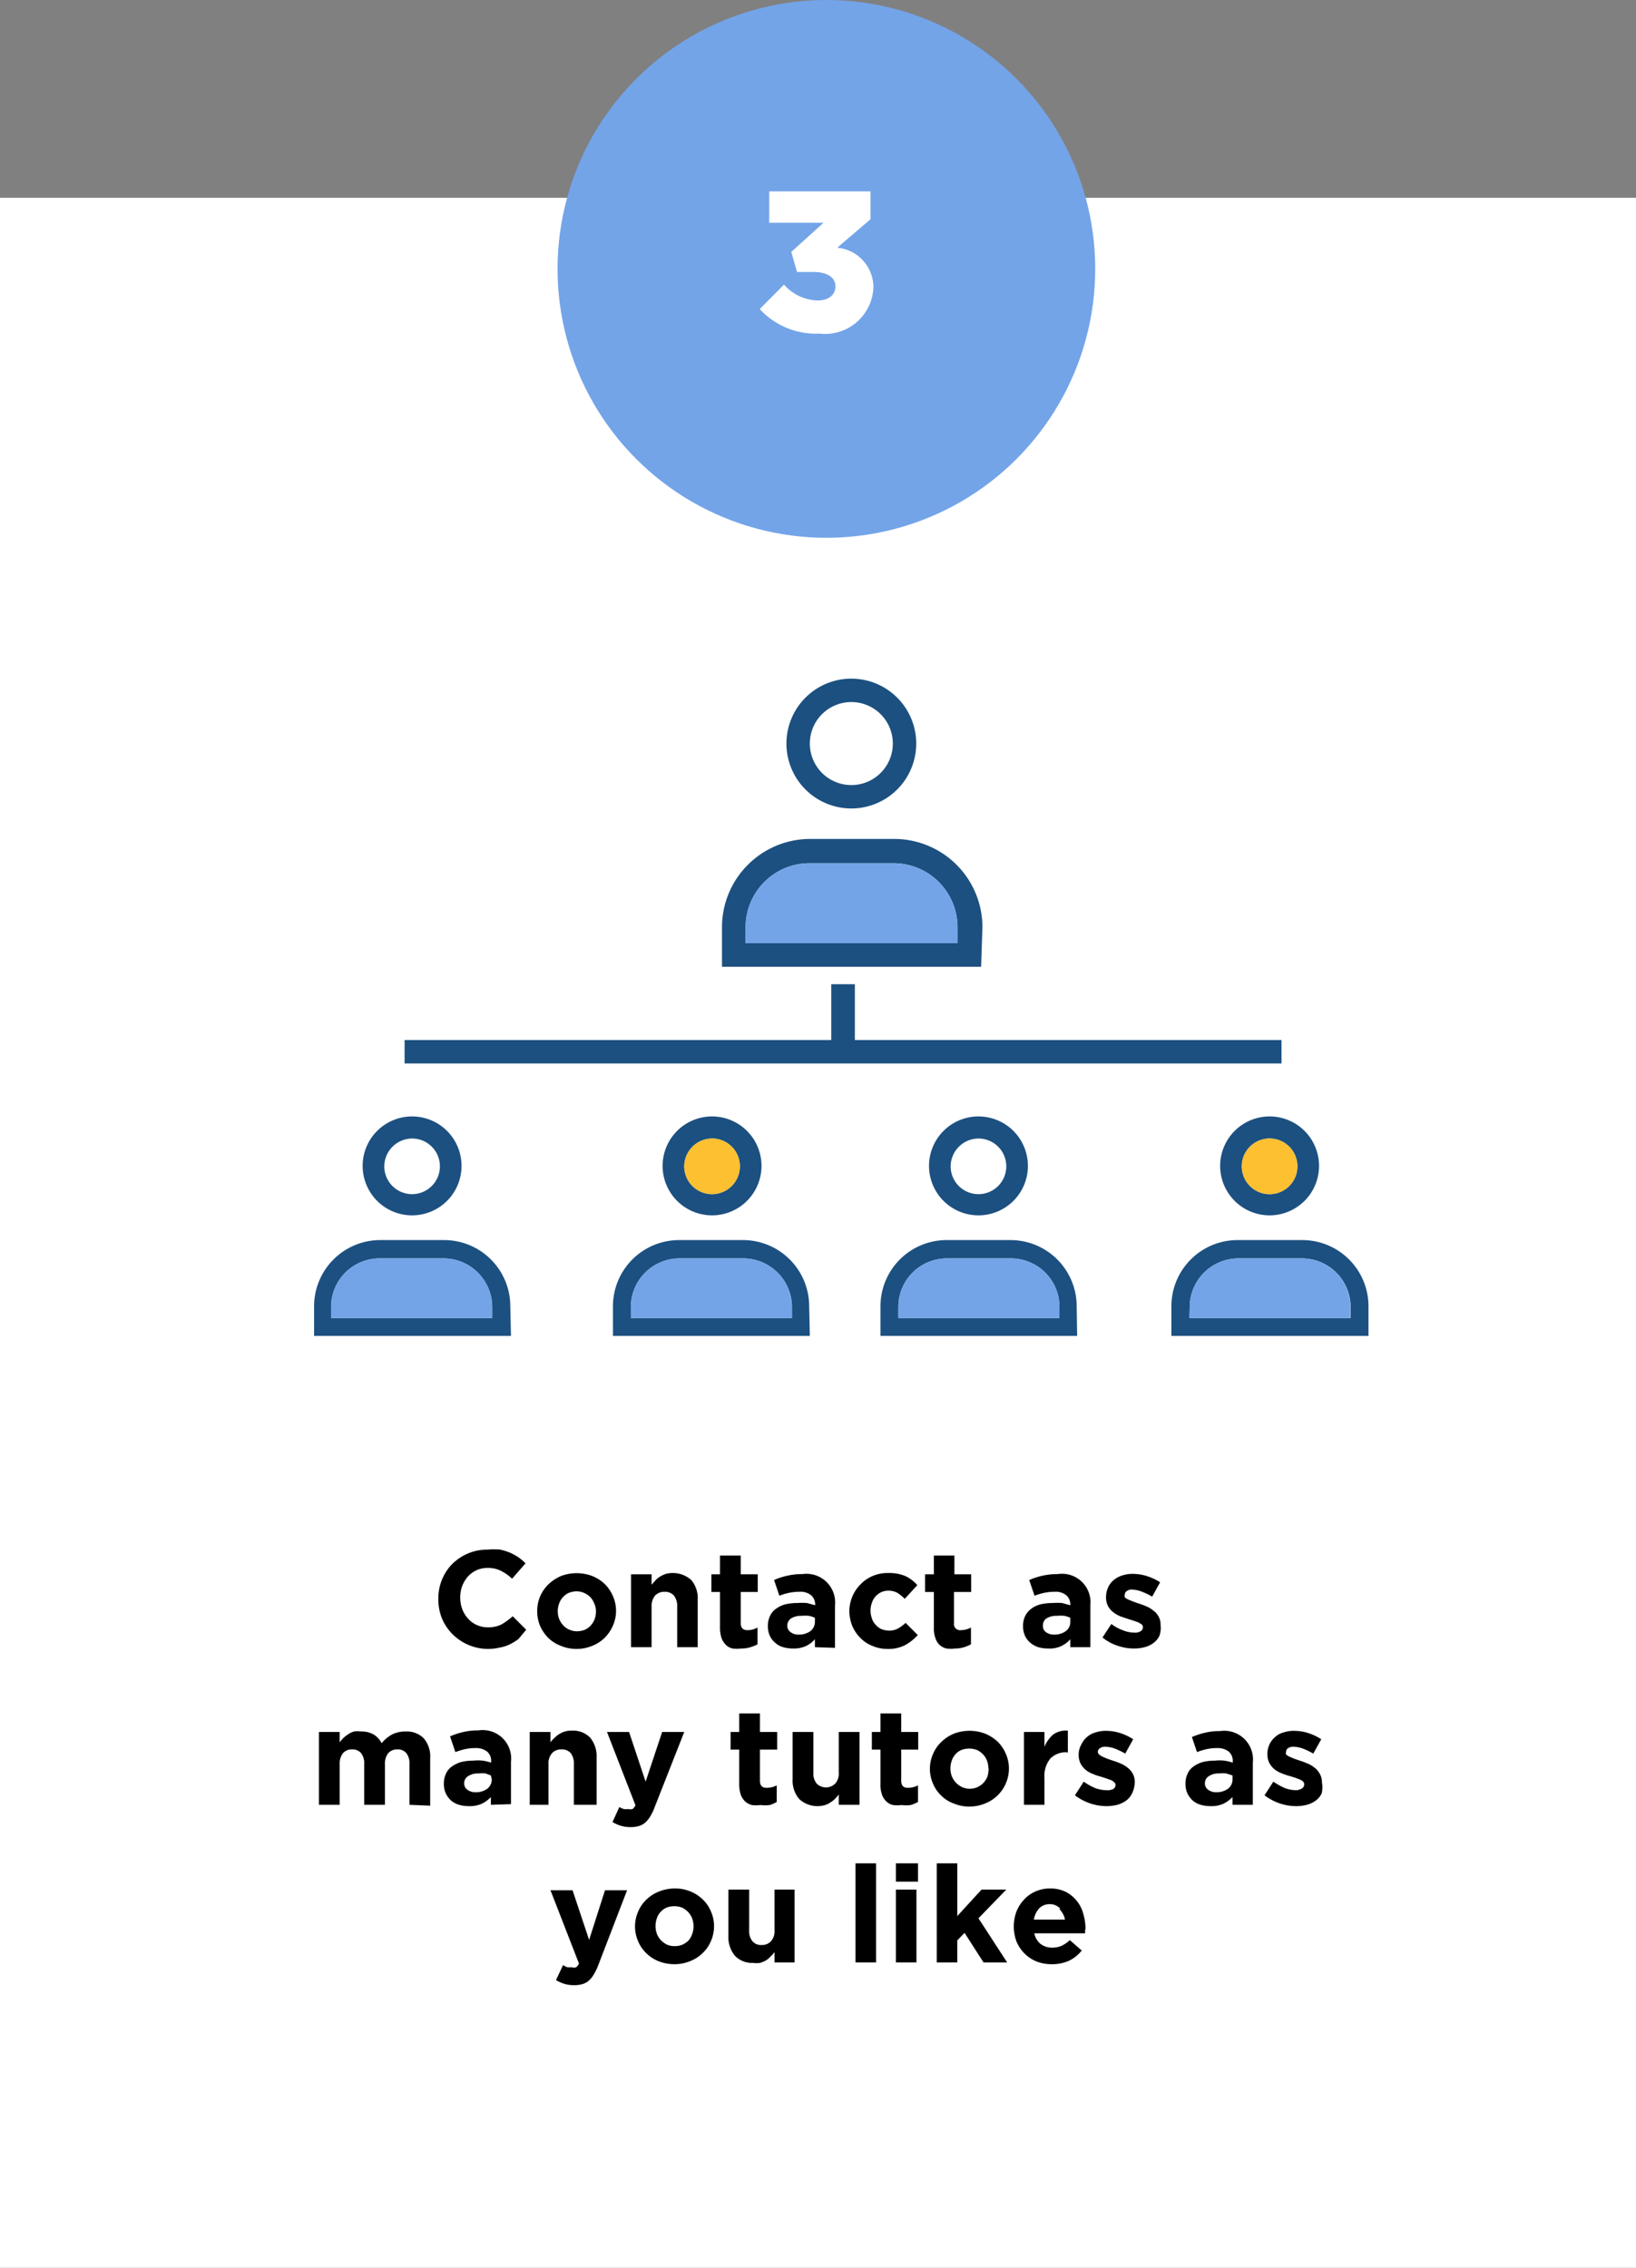 <svg id="Layer_1" data-name="Layer 1" xmlns="http://www.w3.org/2000/svg" viewBox="0 0 74.12 102.72"><rect x="0" y="0" width="74.12" height="102.72" fill="#808080" stroke="none"/><defs><style>.cls-1{fill:#fff;}.cls-2{fill:#73a4e8;}.cls-3{fill:#1c5080;}.cls-4{fill:#fdc030;}</style></defs><rect class="cls-1" y="8.96" width="74.12" height="93.76"/><circle class="cls-2" cx="37.44" cy="12.18" r="12.18"/><path class="cls-1" d="M34.42,14l1.1-1.11a2.1,2.1,0,0,0,1.52.72c.5,0,.81-.25.81-.64v0c0-.4-.37-.65-1-.65h-.74l-.26-.91,1.46-1.32H34.85V8.67h4.59V9.93l-1.51,1.29A1.8,1.8,0,0,1,39.57,13v0a2.19,2.19,0,0,1-2.45,2.11A3.46,3.46,0,0,1,34.42,14Z"/><path d="M23.49,74.24a2.55,2.55,0,0,1-.39.24,1.73,1.73,0,0,1-.47.15,2.34,2.34,0,0,1-.56.06A2.3,2.3,0,0,1,20.48,74a2.24,2.24,0,0,1-.46-.7,2.28,2.28,0,0,1-.16-.87h0a2.22,2.22,0,0,1,.62-1.58,2.34,2.34,0,0,1,.71-.48,2.27,2.27,0,0,1,.91-.18,3.15,3.15,0,0,1,.56,0,3,3,0,0,1,.45.14,2.82,2.82,0,0,1,.38.21,2.69,2.69,0,0,1,.32.27l-.61.7a2,2,0,0,0-.51-.36,1.28,1.28,0,0,0-.59-.13,1.18,1.18,0,0,0-.9.39,1.45,1.45,0,0,0-.26.43,1.5,1.5,0,0,0-.09.52v0a1.54,1.54,0,0,0,.09.52,1.34,1.34,0,0,0,.26.43,1.14,1.14,0,0,0,.39.29,1.19,1.19,0,0,0,.51.11,1.32,1.32,0,0,0,.62-.13,3.27,3.27,0,0,0,.51-.37l.61.61Z"/><path d="M27.77,73.63a1.72,1.72,0,0,1-.37.55,1.7,1.7,0,0,1-.57.37,1.87,1.87,0,0,1-1.42,0,1.68,1.68,0,0,1-.57-.36,1.85,1.85,0,0,1-.37-.54,1.67,1.67,0,0,1-.13-.67h0a1.67,1.67,0,0,1,.13-.67,1.75,1.75,0,0,1,.38-.55,2,2,0,0,1,.56-.37,2,2,0,0,1,1.43,0,1.8,1.8,0,0,1,.56.36,1.72,1.72,0,0,1,.37.55,1.63,1.63,0,0,1,.14.66v0A1.63,1.63,0,0,1,27.77,73.63ZM27,73a.81.81,0,0,0-.07-.35.92.92,0,0,0-.17-.29.9.9,0,0,0-.28-.2.85.85,0,0,0-.35-.08,1,1,0,0,0-.36.07.79.79,0,0,0-.27.2.77.77,0,0,0-.17.29.93.93,0,0,0-.06.34v0a.93.93,0,0,0,.06.34.79.79,0,0,0,.18.29.73.73,0,0,0,.27.2.86.86,0,0,0,.36.08,1,1,0,0,0,.36-.07.86.86,0,0,0,.27-.2.88.88,0,0,0,.17-.28A1,1,0,0,0,27,73Z"/><path d="M30.68,74.61V72.77a.75.75,0,0,0-.15-.5.54.54,0,0,0-.42-.17.58.58,0,0,0-.43.17.75.75,0,0,0-.16.5v1.84h-.93v-3.3h.93v.47l.18-.2a.87.87,0,0,1,.21-.17,1.23,1.23,0,0,1,.26-.12,1.25,1.25,0,0,1,1.15.28,1.28,1.28,0,0,1,.29.9v2.14Z"/><path d="M34,74.61a1.33,1.33,0,0,1-.42.06,1.6,1.6,0,0,1-.39,0,.62.62,0,0,1-.3-.16.87.87,0,0,1-.2-.31,1.5,1.5,0,0,1-.07-.47V72.11h-.39v-.8h.39v-.85h.94v.85h.77v.8h-.77v1.41c0,.21.1.32.3.32a.93.93,0,0,0,.46-.12v.76A1.79,1.79,0,0,1,34,74.61Z"/><path d="M36.92,74.61v-.36a1.27,1.27,0,0,1-.41.31,1.32,1.32,0,0,1-.59.11,1.61,1.61,0,0,1-.44-.06.91.91,0,0,1-.36-.2.92.92,0,0,1-.24-.31,1,1,0,0,1-.09-.44h0a1,1,0,0,1,.1-.47.76.76,0,0,1,.27-.32,1.17,1.17,0,0,1,.42-.2,2.23,2.23,0,0,1,.54-.06,2.85,2.85,0,0,1,.44,0l.37.1v0a.55.55,0,0,0-.18-.45.76.76,0,0,0-.53-.16,2.28,2.28,0,0,0-.48.05,2.61,2.61,0,0,0-.43.13l-.24-.71a2.73,2.73,0,0,1,.57-.19,2.9,2.9,0,0,1,.71-.08,1.3,1.3,0,0,1,1.48,1.43v1.91Zm0-1.33a1,1,0,0,0-.28-.09,1.58,1.58,0,0,0-.32,0,.88.88,0,0,0-.47.11.39.39,0,0,0-.18.34v0a.34.34,0,0,0,.15.29.57.57,0,0,0,.36.11.89.89,0,0,0,.54-.16.53.53,0,0,0,.2-.42Z"/><path d="M41,74.52a1.67,1.67,0,0,1-.8.17,1.72,1.72,0,0,1-.68-.14,1.53,1.53,0,0,1-.55-.37,1.7,1.7,0,0,1-.36-.54,1.85,1.85,0,0,1-.13-.66h0A1.74,1.74,0,0,1,39,71.75a1.66,1.66,0,0,1,.55-.37,1.73,1.73,0,0,1,.69-.13,1.91,1.91,0,0,1,.78.14,1.68,1.68,0,0,1,.54.41l-.57.62a2,2,0,0,0-.33-.27.87.87,0,0,0-.42-.1.79.79,0,0,0-.32.07.86.86,0,0,0-.26.2.75.75,0,0,0-.16.29.93.93,0,0,0-.06.34v0a1,1,0,0,0,.06.35.66.66,0,0,0,.17.29.73.73,0,0,0,.26.2,1,1,0,0,0,.35.07.8.8,0,0,0,.41-.1,1.84,1.84,0,0,0,.34-.25l.55.55A2.13,2.13,0,0,1,41,74.52Z"/><path d="M43.68,74.61a1.31,1.31,0,0,1-.41.06,1.48,1.48,0,0,1-.39,0,.71.71,0,0,1-.31-.16.74.74,0,0,1-.19-.31,1.26,1.26,0,0,1-.07-.47V72.11h-.4v-.8h.4v-.85h.93v.85H44v.8h-.78v1.41a.28.28,0,0,0,.31.32,1,1,0,0,0,.46-.12v.76A1.62,1.62,0,0,1,43.68,74.61Z"/><path d="M48.49,74.61v-.36a1.21,1.21,0,0,1-1,.42,1.63,1.63,0,0,1-.45-.06,1.07,1.07,0,0,1-.36-.2.92.92,0,0,1-.24-.31,1,1,0,0,1-.09-.44h0a1,1,0,0,1,.1-.47.94.94,0,0,1,.27-.32,1.17,1.17,0,0,1,.42-.2,2.35,2.35,0,0,1,.54-.06,2.76,2.76,0,0,1,.44,0l.37.1v0a.55.55,0,0,0-.18-.45.75.75,0,0,0-.53-.16,2.28,2.28,0,0,0-.48.05,2.93,2.93,0,0,0-.43.13l-.24-.71a2.93,2.93,0,0,1,.57-.19,3,3,0,0,1,.72-.08A1.29,1.29,0,0,1,49.4,72.7v1.91Zm0-1.33a1.07,1.07,0,0,0-.27-.09,1.69,1.69,0,0,0-.33,0,.88.88,0,0,0-.47.11.38.38,0,0,0-.17.34v0a.33.33,0,0,0,.14.29.6.6,0,0,0,.37.11.86.86,0,0,0,.53-.16.5.5,0,0,0,.2-.42Z"/><path d="M52.53,74.09a.82.82,0,0,1-.26.32,1.12,1.12,0,0,1-.41.2,1.93,1.93,0,0,1-.49.06,2.27,2.27,0,0,1-.72-.12,2.09,2.09,0,0,1-.7-.38l.4-.61a2,2,0,0,0,.54.29,1.35,1.35,0,0,0,.5.1.47.47,0,0,0,.3-.07.2.2,0,0,0,.09-.17v0a.17.17,0,0,0-.05-.13l-.15-.09-.22-.08-.26-.08-.35-.12a1.57,1.57,0,0,1-.31-.18.92.92,0,0,1-.24-.28.86.86,0,0,1-.09-.41h0a1.06,1.06,0,0,1,.1-.45.93.93,0,0,1,.26-.33,1.07,1.07,0,0,1,.38-.2,1.45,1.45,0,0,1,.47-.07,2.08,2.08,0,0,1,.64.1,2.53,2.53,0,0,1,.6.28l-.36.65a3.44,3.44,0,0,0-.48-.23A1.46,1.46,0,0,0,51.3,72a.36.36,0,0,0-.25.07.18.18,0,0,0-.09.16h0a.17.17,0,0,0,0,.12.56.56,0,0,0,.15.1l.22.09.25.09a2.48,2.48,0,0,1,.35.13,1.13,1.13,0,0,1,.32.19.78.78,0,0,1,.24.27.75.75,0,0,1,.09.39h0A1.06,1.06,0,0,1,52.53,74.09Z"/><path d="M18.55,81.75V79.91a.75.75,0,0,0-.14-.5.5.5,0,0,0-.4-.17.54.54,0,0,0-.42.17.75.75,0,0,0-.15.5v1.84H16.5V79.91a.75.75,0,0,0-.14-.5.51.51,0,0,0-.41-.17.53.53,0,0,0-.41.17.75.75,0,0,0-.15.5v1.84h-.94v-3.3h.94v.47a1.63,1.63,0,0,1,.17-.2,1.84,1.84,0,0,1,.22-.17.89.89,0,0,1,.26-.12,1,1,0,0,1,.32,0,1.08,1.08,0,0,1,.56.13,1,1,0,0,1,.37.4,1.6,1.6,0,0,1,.48-.4,1.33,1.33,0,0,1,.61-.13,1.07,1.07,0,0,1,.82.31,1.26,1.26,0,0,1,.29.9v2.15Z"/><path d="M22.24,81.75V81.4a1.4,1.4,0,0,1-.41.3,1.32,1.32,0,0,1-.59.11,1.61,1.61,0,0,1-.44-.06,1,1,0,0,1-.36-.19,1.08,1.08,0,0,1-.24-.32,1,1,0,0,1-.09-.44h0a1,1,0,0,1,.1-.47.76.76,0,0,1,.27-.32,1.36,1.36,0,0,1,.42-.2,2.23,2.23,0,0,1,.54-.06,1.94,1.94,0,0,1,.44,0,2.22,2.22,0,0,1,.37.09v-.05a.55.55,0,0,0-.18-.45.82.82,0,0,0-.53-.16,2.28,2.28,0,0,0-.48.05,4.14,4.14,0,0,0-.43.13l-.24-.71a3.47,3.47,0,0,1,.57-.19,2.9,2.9,0,0,1,.71-.08,1.29,1.29,0,0,1,1.48,1.43v1.91Zm0-1.33L22,80.33a1.58,1.58,0,0,0-.32,0,.8.8,0,0,0-.47.12.37.37,0,0,0-.18.33v0a.34.34,0,0,0,.15.29.58.58,0,0,0,.37.11.86.86,0,0,0,.53-.16.53.53,0,0,0,.2-.42Z"/><path d="M26,81.75V79.91a.8.8,0,0,0-.14-.5.54.54,0,0,0-.42-.17.56.56,0,0,0-.43.17.7.7,0,0,0-.16.5v1.84H24v-3.3h.94v.47a1.12,1.12,0,0,1,.18-.2,1.2,1.2,0,0,1,.21-.17,1,1,0,0,1,.58-.16,1.08,1.08,0,0,1,.83.32,1.33,1.33,0,0,1,.29.9v2.14Z"/><path d="M29.67,81.83a2.48,2.48,0,0,1-.2.43,1.4,1.4,0,0,1-.23.29.83.83,0,0,1-.29.16,1.32,1.32,0,0,1-.37.05,1.53,1.53,0,0,1-.45-.06,1.63,1.63,0,0,1-.38-.17l.31-.68a.88.88,0,0,0,.2.09.54.54,0,0,0,.2,0,.37.37,0,0,0,.2,0,.48.48,0,0,0,.13-.17L27.5,78.45h1l.75,2.25L30,78.45h1Z"/><path d="M34.87,81.76a1.7,1.7,0,0,1-.41,0,1.62,1.62,0,0,1-.4,0,.73.73,0,0,1-.3-.16.87.87,0,0,1-.2-.31,1.5,1.5,0,0,1-.07-.47V79.25H33.1v-.8h.39v-.84h.94v.84h.78v.8h-.78v1.41c0,.22.1.32.3.32a1,1,0,0,0,.46-.11v.75A1.34,1.34,0,0,1,34.87,81.76Z"/><path d="M38,81.75v-.47a1.63,1.63,0,0,1-.17.2,1.18,1.18,0,0,1-.22.17.89.89,0,0,1-.26.12,1.23,1.23,0,0,1-1.14-.28,1.29,1.29,0,0,1-.3-.9V78.45h.94v1.84a.73.73,0,0,0,.15.5.6.6,0,0,0,.84,0,.68.68,0,0,0,.16-.5V78.45h.94v3.3Z"/><path d="M41.26,81.76a1.58,1.58,0,0,1-.41,0,1.6,1.6,0,0,1-.39,0,.62.62,0,0,1-.3-.16.76.76,0,0,1-.2-.31,1.26,1.26,0,0,1-.07-.47V79.25H39.5v-.8h.39v-.84h.94v.84h.77v.8h-.77v1.41c0,.22.1.32.3.32a1,1,0,0,0,.46-.11v.75A1.64,1.64,0,0,1,41.26,81.76Z"/><path d="M45.57,80.78a1.68,1.68,0,0,1-.37.54,1.7,1.7,0,0,1-.57.37,1.89,1.89,0,0,1-.72.14,1.78,1.78,0,0,1-.7-.14,1.54,1.54,0,0,1-.57-.36,1.58,1.58,0,0,1-.37-.54,1.67,1.67,0,0,1-.14-.67h0a1.67,1.67,0,0,1,.14-.67,1.6,1.6,0,0,1,.38-.55,1.82,1.82,0,0,1,.56-.37,2,2,0,0,1,1.43,0,1.92,1.92,0,0,1,.56.36,1.72,1.72,0,0,1,.37.55,1.64,1.64,0,0,1,.14.67h0A1.67,1.67,0,0,1,45.57,80.78Zm-.79-.67a1,1,0,0,0-.06-.35.79.79,0,0,0-.18-.29.9.9,0,0,0-.27-.2,1,1,0,0,0-.72,0,.7.7,0,0,0-.26.19.77.77,0,0,0-.17.29,1,1,0,0,0-.06.35h0a1,1,0,0,0,.06.35,1,1,0,0,0,.18.29,1.05,1.05,0,0,0,.27.2.85.85,0,0,0,1-.2.88.88,0,0,0,.17-.28,1.34,1.34,0,0,0,.05-.35Z"/><path d="M48.33,79.37a1,1,0,0,0-.74.28,1.24,1.24,0,0,0-.27.88v1.22h-.93v-3.3h.93v.67a1.52,1.52,0,0,1,.39-.55,1,1,0,0,1,.67-.18v1Z"/><path d="M51.29,81.23a.86.86,0,0,1-.27.33,1.24,1.24,0,0,1-.4.19,2,2,0,0,1-.5.06,2.36,2.36,0,0,1-.72-.12,2.49,2.49,0,0,1-.7-.37l.4-.62a2.43,2.43,0,0,0,.54.3,1.61,1.61,0,0,0,.51.09.55.55,0,0,0,.29-.06.21.21,0,0,0,.1-.18v0a.16.16,0,0,0-.06-.12.36.36,0,0,0-.15-.1l-.22-.08-.25-.08a2.06,2.06,0,0,1-.35-.12,1.11,1.11,0,0,1-.32-.18,1,1,0,0,1-.23-.28.86.86,0,0,1-.09-.41h0A.93.93,0,0,1,49,79a1,1,0,0,1,.64-.53,1.41,1.41,0,0,1,.47-.07,2.08,2.08,0,0,1,.64.1,2.46,2.46,0,0,1,.59.28l-.36.65a3.49,3.49,0,0,0-.48-.23,1.34,1.34,0,0,0-.41-.08.38.38,0,0,0-.26.07.18.18,0,0,0-.09.16h0a.14.14,0,0,0,.06.12.56.56,0,0,0,.15.1l.21.09.26.09a3,3,0,0,1,.35.13,1.29,1.29,0,0,1,.32.19.87.87,0,0,1,.23.27.75.75,0,0,1,.09.39h0A1.21,1.21,0,0,1,51.29,81.23Z"/><path d="M55.84,81.75V81.4a1.55,1.55,0,0,1-.41.3,1.32,1.32,0,0,1-.59.11,1.61,1.61,0,0,1-.44-.06,1,1,0,0,1-.36-.19,1.08,1.08,0,0,1-.24-.32,1,1,0,0,1-.09-.44h0a1,1,0,0,1,.1-.47.76.76,0,0,1,.27-.32,1.36,1.36,0,0,1,.42-.2,2.23,2.23,0,0,1,.54-.06,1.94,1.94,0,0,1,.44,0,2.49,2.49,0,0,1,.37.09v-.05a.55.55,0,0,0-.18-.45.82.82,0,0,0-.53-.16,2.28,2.28,0,0,0-.48.05,4.14,4.14,0,0,0-.43.13L54,78.68a3.47,3.47,0,0,1,.57-.19,2.9,2.9,0,0,1,.71-.08,1.3,1.3,0,0,1,1.48,1.43v1.91Zm0-1.33-.28-.09a1.58,1.58,0,0,0-.32,0,.8.8,0,0,0-.47.12.37.37,0,0,0-.18.33v0a.34.34,0,0,0,.15.29.58.58,0,0,0,.37.11.88.88,0,0,0,.53-.16.53.53,0,0,0,.2-.42Z"/><path d="M59.88,81.23a.86.86,0,0,1-.27.33,1.24,1.24,0,0,1-.4.19,2,2,0,0,1-.5.06,2.36,2.36,0,0,1-.72-.12,2.49,2.49,0,0,1-.7-.37l.4-.62a3,3,0,0,0,.54.3,1.61,1.61,0,0,0,.51.09A.61.61,0,0,0,59,81a.23.23,0,0,0,.09-.18v0a.18.18,0,0,0-.05-.12.49.49,0,0,0-.16-.1l-.21-.08-.26-.08a2.42,2.42,0,0,1-.35-.12,1.26,1.26,0,0,1-.32-.18,1,1,0,0,1-.23-.28.86.86,0,0,1-.09-.41h0a1,1,0,0,1,.36-.78.92.92,0,0,1,.38-.2,1.41,1.41,0,0,1,.47-.07,2.08,2.08,0,0,1,.64.1,2.46,2.46,0,0,1,.59.28l-.36.65a3.49,3.49,0,0,0-.48-.23,1.34,1.34,0,0,0-.41-.08.4.4,0,0,0-.26.07.17.17,0,0,0-.08.16h0a.13.13,0,0,0,0,.12.56.56,0,0,0,.15.1l.21.09.26.09a3,3,0,0,1,.35.13,1.29,1.29,0,0,1,.32.19.87.87,0,0,1,.23.27.75.75,0,0,1,.1.39h0A1.21,1.21,0,0,1,59.88,81.23Z"/><path d="M27.11,89a2.36,2.36,0,0,1-.2.42,1.18,1.18,0,0,1-.23.29.75.75,0,0,1-.29.16,1.32,1.32,0,0,1-.37.05,1.53,1.53,0,0,1-.45-.06,1.84,1.84,0,0,1-.38-.17l.32-.68a.93.93,0,0,0,.2.1l.2,0a.36.36,0,0,0,.19,0,.4.4,0,0,0,.13-.17l-1.29-3.32h1l.75,2.25.72-2.25h1Z"/><path d="M32.21,87.92a1.58,1.58,0,0,1-.37.54,1.7,1.7,0,0,1-.57.37,1.89,1.89,0,0,1-.72.14,2,2,0,0,1-.7-.13,1.7,1.7,0,0,1-.57-.37,1.58,1.58,0,0,1-.37-.54,1.67,1.67,0,0,1-.14-.67h0a1.67,1.67,0,0,1,.14-.67,1.58,1.58,0,0,1,.37-.54,1.7,1.7,0,0,1,.57-.37,1.89,1.89,0,0,1,.72-.14,1.78,1.78,0,0,1,.7.13,1.7,1.7,0,0,1,.57.37,1.58,1.58,0,0,1,.37.54,1.67,1.67,0,0,1,.14.67h0A1.67,1.67,0,0,1,32.21,87.92Zm-.79-.67a1,1,0,0,0-.06-.35.88.88,0,0,0-.18-.29,1.05,1.05,0,0,0-.27-.2,1,1,0,0,0-.72,0,.83.83,0,0,0-.26.19.77.77,0,0,0-.17.29,1,1,0,0,0-.06.35h0a1,1,0,0,0,.06.35.88.88,0,0,0,.18.29,1.05,1.05,0,0,0,.27.2.83.83,0,0,0,.36.07.86.86,0,0,0,.36-.07,1,1,0,0,0,.27-.19.83.83,0,0,0,.16-.29,1,1,0,0,0,.06-.35Z"/><path d="M35.09,88.89v-.47a1.12,1.12,0,0,1-.18.2.91.91,0,0,1-.21.18,1.56,1.56,0,0,1-.26.11,1,1,0,0,1-.32,0,1.06,1.06,0,0,1-.83-.33,1.33,1.33,0,0,1-.29-.9V85.59h.94v1.84a.73.73,0,0,0,.15.5.51.51,0,0,0,.41.17.55.55,0,0,0,.43-.17.68.68,0,0,0,.16-.5V85.59H36v3.3Z"/><path d="M38.76,88.89V84.4h.93v4.49Z"/><path d="M40.59,85.23V84.4h1v.83Zm0,3.66v-3.3h.93v3.3Z"/><path d="M44.56,88.89l-.86-1.34-.33.34v1h-.93V84.4h.93v2.39l1.1-1.2h1.12l-1.26,1.3,1.3,2Z"/><path d="M49.16,87.45a.53.53,0,0,1,0,.12h-2.3a.83.83,0,0,0,.28.48.86.86,0,0,0,.53.17,1.08,1.08,0,0,0,.42-.08,1.61,1.61,0,0,0,.38-.26l.54.47a1.68,1.68,0,0,1-.57.46,1.87,1.87,0,0,1-.78.16,1.92,1.92,0,0,1-.69-.12,1.69,1.69,0,0,1-.55-.36,1.77,1.77,0,0,1-.36-.53,1.94,1.94,0,0,1-.13-.7h0a1.89,1.89,0,0,1,.12-.67,1.66,1.66,0,0,1,.34-.54,1.55,1.55,0,0,1,.51-.37,1.6,1.6,0,0,1,.67-.14,1.58,1.58,0,0,1,.71.15,1.57,1.57,0,0,1,.8,1,2.47,2.47,0,0,1,.1.67v0S49.16,87.42,49.16,87.45Zm-1.13-1a.62.62,0,0,0-.47-.2.66.66,0,0,0-.48.19,1,1,0,0,0-.24.51h1.41A.89.89,0,0,0,48,86.48Z"/><polygon class="cls-3" points="38.73 47.11 38.73 44.58 37.66 44.58 37.66 47.11 18.33 47.11 18.33 48.17 58.06 48.17 58.06 47.11 38.73 47.11"/><path class="cls-3" d="M38.56,31.8a1.88,1.88,0,1,1-1.87,1.88,1.88,1.88,0,0,1,1.87-1.88m0-1.06a2.94,2.94,0,1,0,2.95,2.94,2.94,2.94,0,0,0-2.95-2.94Z"/><path class="cls-3" d="M44.45,43.79H32.71V42a4,4,0,0,1,4-4h3.8a4,4,0,0,1,4,4ZM33.78,42.72h9.6V42a2.9,2.9,0,0,0-2.9-2.9h-3.8a2.9,2.9,0,0,0-2.9,2.9Z"/><path class="cls-2" d="M33.78,42.72h9.6V42a2.9,2.9,0,0,0-2.9-2.9h-3.8a2.9,2.9,0,0,0-2.9,2.9Z"/><path class="cls-3" d="M18.67,51.57a1.26,1.26,0,1,1-1.26,1.26,1.27,1.27,0,0,1,1.26-1.26m0-1a2.24,2.24,0,1,0,2.24,2.24,2.24,2.24,0,0,0-2.24-2.24Z"/><path class="cls-3" d="M23.15,60.51H14.23V59.17a3,3,0,0,1,3-3h2.89a3,3,0,0,1,3,3ZM15,59.7h7.3v-.53A2.21,2.21,0,0,0,20.13,57H17.24A2.2,2.2,0,0,0,15,59.17Z"/><path class="cls-2" d="M15,59.7h7.3v-.53A2.21,2.21,0,0,0,20.13,57H17.24A2.2,2.2,0,0,0,15,59.17Z"/><path class="cls-3" d="M32.21,51.57A1.26,1.26,0,1,1,31,52.83a1.27,1.27,0,0,1,1.26-1.26m0-1a2.24,2.24,0,1,0,2.24,2.24,2.24,2.24,0,0,0-2.24-2.24Z"/><path class="cls-3" d="M36.69,60.51H27.77V59.17a3,3,0,0,1,3-3h2.89a3,3,0,0,1,3,3Zm-8.11-.81h7.3v-.53A2.21,2.21,0,0,0,33.67,57H30.78a2.21,2.21,0,0,0-2.2,2.21Z"/><path class="cls-2" d="M28.58,59.7h7.3v-.53A2.21,2.21,0,0,0,33.67,57H30.78a2.21,2.21,0,0,0-2.2,2.21Z"/><path class="cls-3" d="M44.33,51.57a1.26,1.26,0,1,1-1.26,1.26,1.27,1.27,0,0,1,1.26-1.26m0-1a2.24,2.24,0,1,0,2.24,2.24,2.24,2.24,0,0,0-2.24-2.24Z"/><path class="cls-3" d="M48.8,60.51H39.89V59.17a3,3,0,0,1,3-3h2.89a3,3,0,0,1,3,3Zm-8.1-.81H48v-.53A2.2,2.2,0,0,0,45.79,57H42.9a2.2,2.2,0,0,0-2.2,2.21Z"/><path class="cls-2" d="M40.7,59.7H48v-.53A2.2,2.2,0,0,0,45.79,57H42.9a2.2,2.2,0,0,0-2.2,2.21Z"/><path class="cls-3" d="M57.52,51.57a1.26,1.26,0,0,1,0,2.52,1.26,1.26,0,1,1,0-2.52m0-1a2.24,2.24,0,1,0,2.24,2.24,2.24,2.24,0,0,0-2.24-2.24Z"/><path class="cls-3" d="M62,60.51H53.07V59.17a3,3,0,0,1,3-3H59a3,3,0,0,1,3,3Zm-8.11-.81h7.3v-.53A2.21,2.21,0,0,0,59,57h-2.9a2.21,2.21,0,0,0-2.2,2.21Z"/><path class="cls-2" d="M53.88,59.7h7.3v-.53A2.21,2.21,0,0,0,59,57h-2.9a2.21,2.21,0,0,0-2.2,2.21Z"/><path class="cls-4" d="M32.21,51.57A1.26,1.26,0,1,1,31,52.83a1.27,1.27,0,0,1,1.26-1.26"/><path class="cls-4" d="M57.52,51.57a1.26,1.26,0,0,1,0,2.52,1.26,1.26,0,1,1,0-2.52"/></svg>